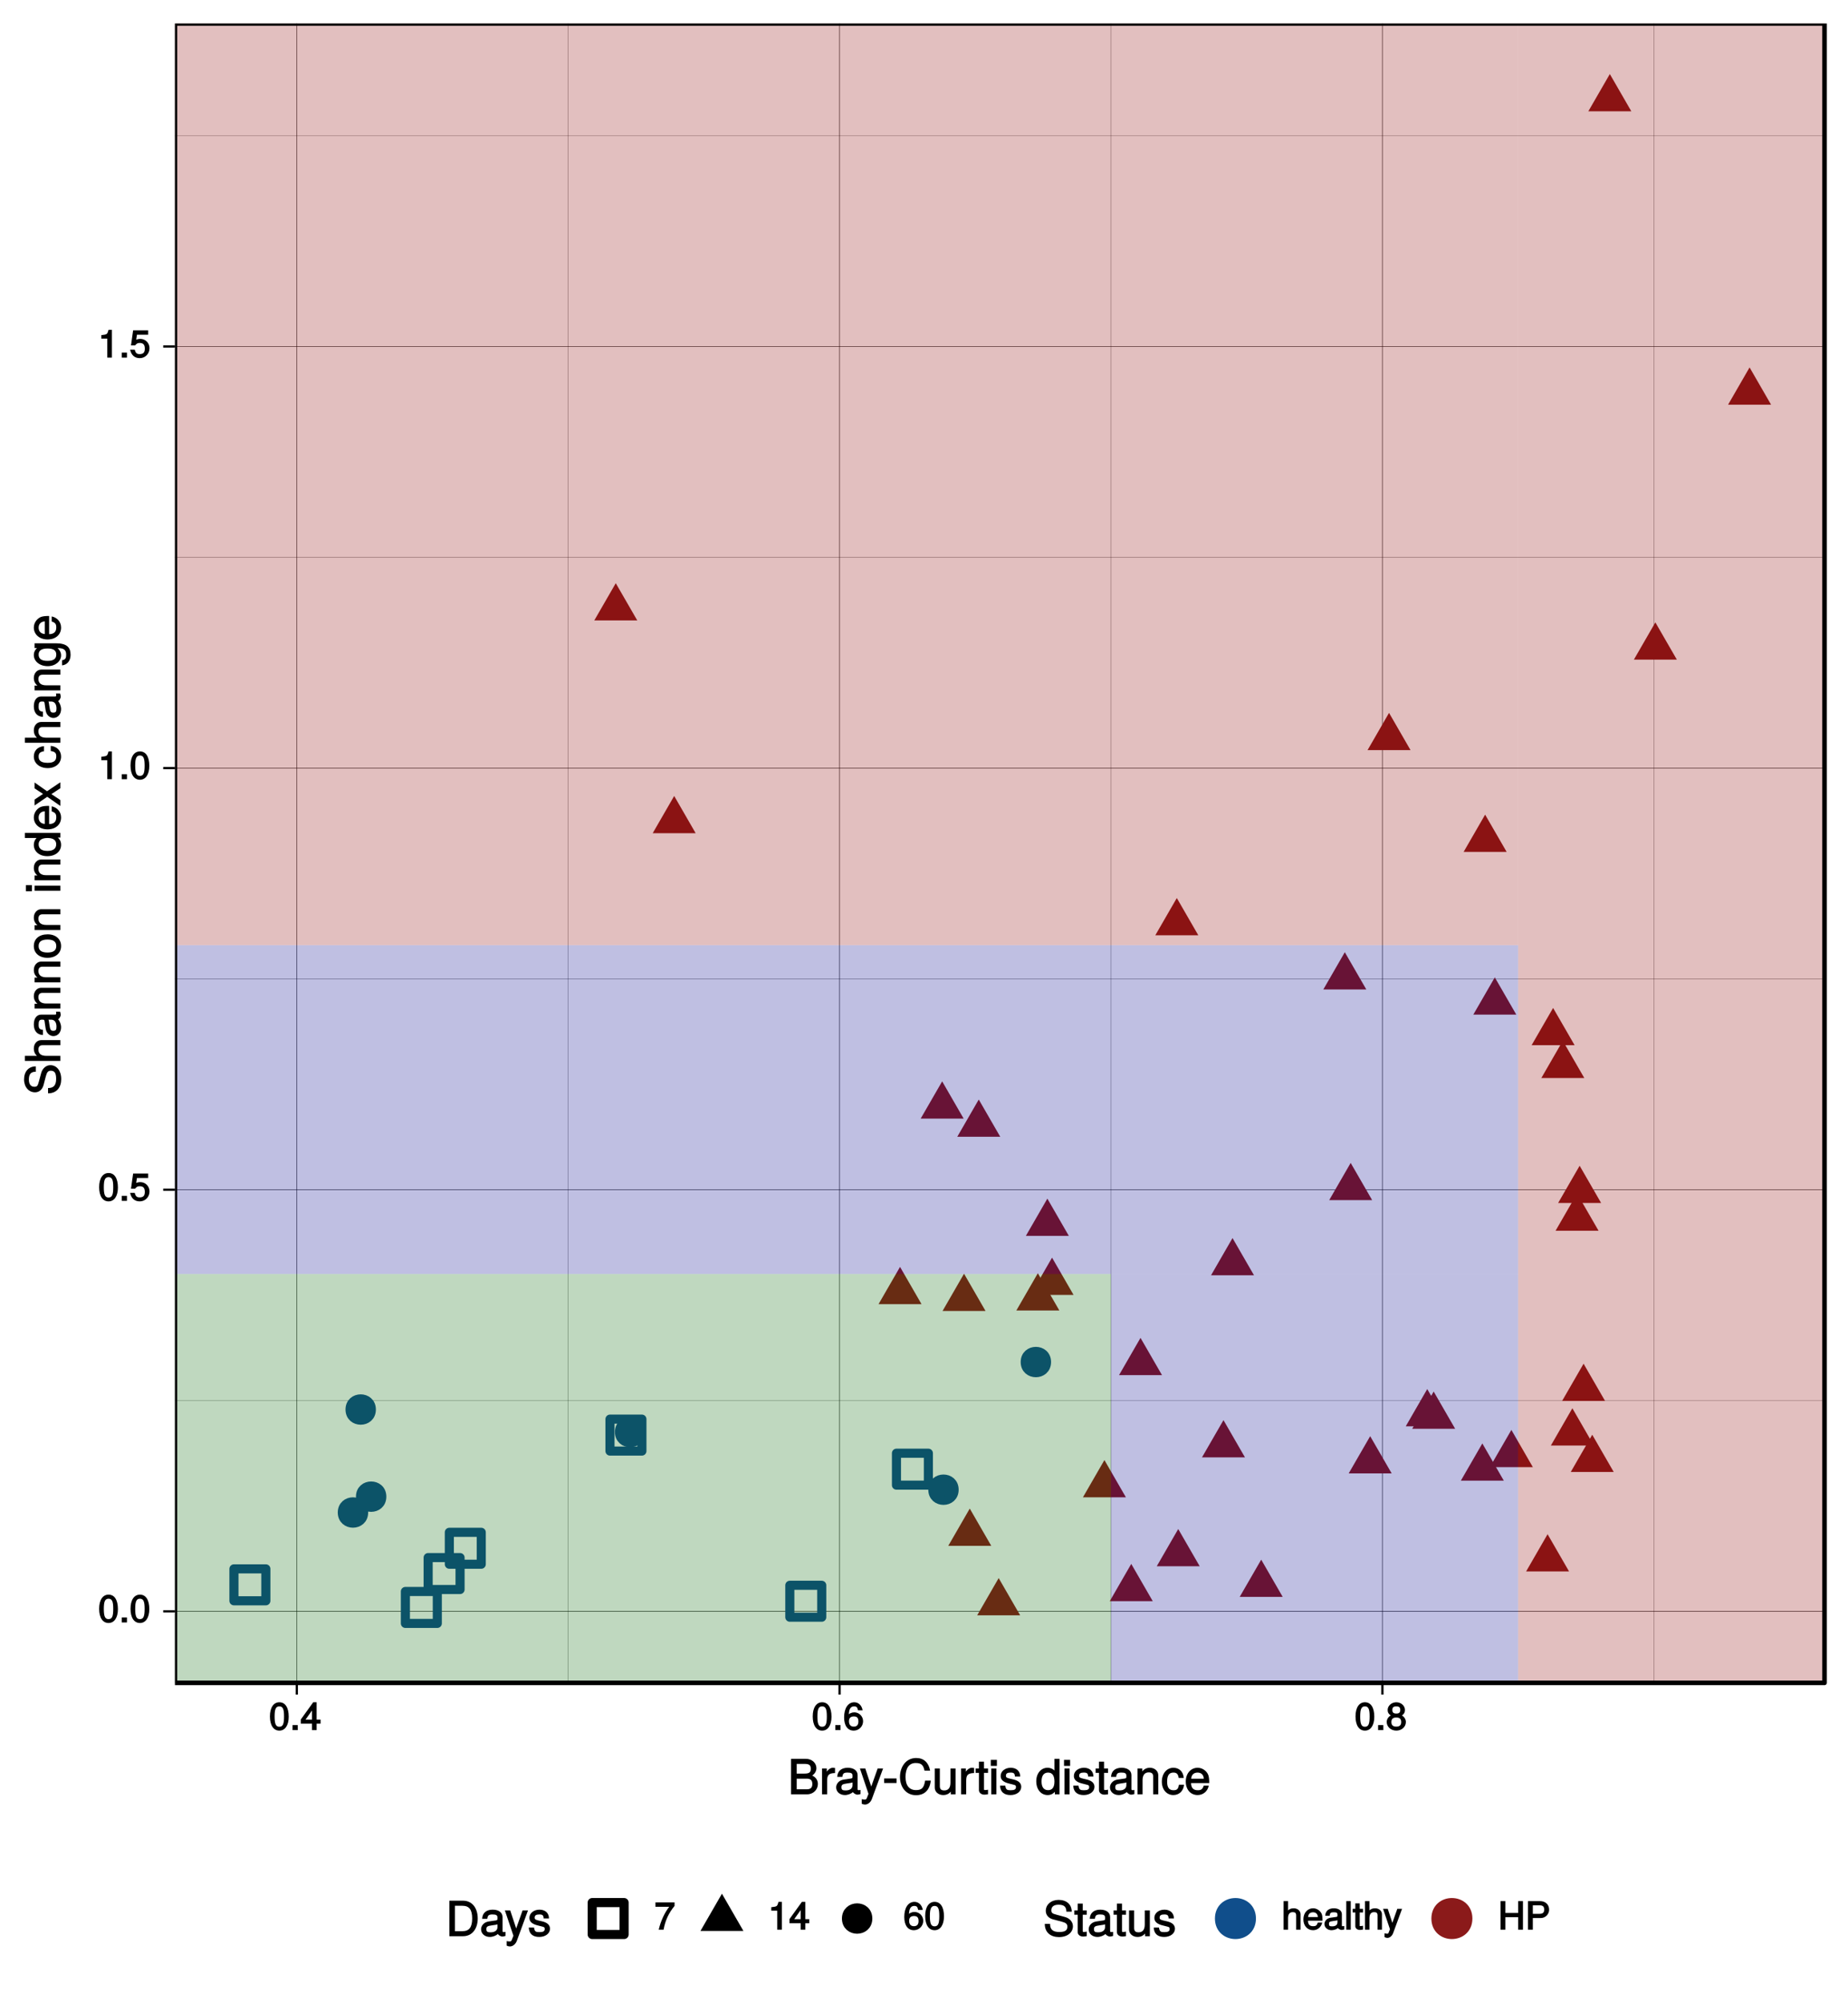 <?xml version="1.0" encoding="UTF-8"?>
<svg xmlns="http://www.w3.org/2000/svg" xmlns:xlink="http://www.w3.org/1999/xlink" width="432pt" height="468pt" viewBox="0 0 432 468" version="1.1">
<defs>
<g>
<symbol overflow="visible" id="glyph0-0">
<path style="stroke:none;" d=""/>
</symbol>
<symbol overflow="visible" id="glyph0-1">
<path style="stroke:none;" d="M 4.609 -3.125 C 4.609 -5.297 3.781 -6.5 2.422 -6.5 C 1.078 -6.5 0.219 -5.281 0.219 -3.188 C 0.219 -1.078 1.078 0.125 2.422 0.125 C 3.734 0.125 4.609 -1.078 4.609 -3.125 Z M 3.516 -3.203 C 3.516 -1.438 3.266 -0.781 2.406 -0.781 C 1.578 -0.781 1.312 -1.469 1.312 -3.172 C 1.312 -4.875 1.578 -5.547 2.422 -5.547 C 3.25 -5.547 3.516 -4.875 3.516 -3.203 Z M 3.516 -3.203 "/>
</symbol>
<symbol overflow="visible" id="glyph0-2">
<path style="stroke:none;" d="M 1.828 -0.125 L 1.828 -1.172 L 0.609 -1.172 L 0.609 0 L 1.828 0 Z M 1.828 -0.125 "/>
</symbol>
<symbol overflow="visible" id="glyph0-3">
<path style="stroke:none;" d="M 4.656 -2.203 C 4.656 -3.438 3.688 -4.375 2.5 -4.375 C 2.062 -4.375 1.594 -4.219 1.547 -4.188 L 1.719 -5.344 L 4.344 -5.344 L 4.344 -6.375 L 0.828 -6.375 L 0.328 -2.844 L 1.281 -2.844 C 1.688 -3.312 1.875 -3.422 2.359 -3.422 C 3.188 -3.422 3.562 -3.016 3.562 -2.094 C 3.562 -1.203 3.203 -0.812 2.359 -0.812 C 1.688 -0.812 1.422 -1.031 1.203 -1.859 L 0.125 -1.859 C 0.406 -0.5 1.266 0.125 2.375 0.125 C 3.641 0.125 4.656 -0.875 4.656 -2.203 Z M 4.656 -2.203 "/>
</symbol>
<symbol overflow="visible" id="glyph0-4">
<path style="stroke:none;" d="M 3.203 -0.125 L 3.203 -6.5 L 2.422 -6.5 C 2.109 -5.406 2.094 -5.406 0.734 -5.25 L 0.734 -4.438 L 2.125 -4.438 L 2.125 0 L 3.203 0 Z M 3.203 -0.125 "/>
</symbol>
<symbol overflow="visible" id="glyph0-5">
<path style="stroke:none;" d="M 4.719 -1.625 L 4.719 -2.453 L 3.797 -2.453 L 3.797 -6.5 L 3 -6.5 L 0.094 -2.469 L 0.094 -1.5 L 2.719 -1.5 L 2.719 0 L 3.797 0 L 3.797 -1.5 L 4.719 -1.5 Z M 2.875 -2.453 L 1.203 -2.453 L 2.984 -4.953 L 2.719 -5.047 L 2.719 -2.453 Z M 2.875 -2.453 "/>
</symbol>
<symbol overflow="visible" id="glyph0-6">
<path style="stroke:none;" d="M 4.656 -2.062 C 4.656 -3.234 3.719 -4.141 2.609 -4.141 C 1.984 -4.141 1.391 -3.875 1.062 -3.406 L 1.312 -3.312 C 1.328 -4.844 1.672 -5.547 2.562 -5.547 C 3.109 -5.547 3.328 -5.344 3.469 -4.609 L 4.547 -4.609 C 4.375 -5.766 3.562 -6.5 2.609 -6.5 C 1.156 -6.5 0.219 -5.141 0.219 -2.969 C 0.219 -1.031 1.047 0.125 2.469 0.125 C 3.656 0.125 4.656 -0.844 4.656 -2.062 Z M 3.562 -2 C 3.562 -1.219 3.188 -0.812 2.484 -0.812 C 1.766 -0.812 1.359 -1.25 1.359 -2.047 C 1.359 -2.828 1.734 -3.188 2.5 -3.188 C 3.25 -3.188 3.562 -2.844 3.562 -2 Z M 3.562 -2 "/>
</symbol>
<symbol overflow="visible" id="glyph0-7">
<path style="stroke:none;" d="M 4.656 -1.891 C 4.656 -2.594 4.156 -3.203 3.719 -3.422 C 4.188 -3.703 4.438 -4.109 4.438 -4.703 C 4.438 -5.688 3.531 -6.5 2.422 -6.5 C 1.312 -6.5 0.391 -5.688 0.391 -4.703 C 0.391 -4.125 0.641 -3.719 1.125 -3.422 C 0.672 -3.203 0.172 -2.594 0.172 -1.906 C 0.172 -0.75 1.188 0.125 2.422 0.125 C 3.656 0.125 4.656 -0.75 4.656 -1.891 Z M 3.344 -4.688 C 3.344 -4.109 3.062 -3.859 2.422 -3.859 C 1.766 -3.859 1.484 -4.109 1.484 -4.703 C 1.484 -5.297 1.766 -5.547 2.422 -5.547 C 3.078 -5.547 3.344 -5.297 3.344 -4.688 Z M 3.562 -1.875 C 3.562 -1.141 3.188 -0.812 2.406 -0.812 C 1.641 -0.812 1.266 -1.156 1.266 -1.875 C 1.266 -2.609 1.641 -2.938 2.422 -2.938 C 3.188 -2.938 3.562 -2.609 3.562 -1.875 Z M 3.562 -1.875 "/>
</symbol>
<symbol overflow="visible" id="glyph0-8">
<path style="stroke:none;" d="M 4.719 -5.594 L 4.719 -6.375 L 0.25 -6.375 L 0.25 -5.344 L 3.469 -5.344 C 2.422 -4 1.5 -2.078 1.016 0 L 2.156 0 C 2.531 -2.141 3.375 -3.938 4.719 -5.547 Z M 4.719 -5.594 "/>
</symbol>
<symbol overflow="visible" id="glyph0-9">
<path style="stroke:none;" d="M 4.422 -0.125 L 4.422 -3.609 C 4.422 -4.391 3.719 -5 2.828 -5 C 2.172 -5 1.656 -4.766 1.234 -4.203 L 1.5 -4.109 L 1.5 -6.672 L 0.453 -6.672 L 0.453 0 L 1.5 0 L 1.5 -2.672 C 1.5 -3.609 1.844 -4.094 2.594 -4.094 C 3.109 -4.094 3.391 -3.938 3.391 -3.328 L 3.391 0 L 4.422 0 Z M 4.422 -0.125 "/>
</symbol>
<symbol overflow="visible" id="glyph0-10">
<path style="stroke:none;" d="M 4.656 -2.219 C 4.656 -2.891 4.609 -3.312 4.484 -3.656 C 4.172 -4.422 3.328 -5 2.469 -5 C 1.172 -5 0.188 -3.922 0.188 -2.406 C 0.188 -0.891 1.156 0.125 2.453 0.125 C 3.5 0.125 4.375 -0.594 4.594 -1.656 L 3.562 -1.656 C 3.312 -0.922 3.062 -0.812 2.469 -0.812 C 1.703 -0.812 1.281 -1.172 1.266 -2.094 L 4.656 -2.094 Z M 3.828 -2.781 C 3.828 -2.781 3.609 -2.938 3.641 -2.953 L 1.297 -2.953 C 1.344 -3.641 1.719 -4.062 2.453 -4.062 C 3.172 -4.062 3.578 -3.594 3.578 -2.875 Z M 3.828 -2.781 "/>
</symbol>
<symbol overflow="visible" id="glyph0-11">
<path style="stroke:none;" d="M 4.859 -0.156 L 4.859 -0.875 C 4.625 -0.812 4.594 -0.812 4.547 -0.812 C 4.297 -0.812 4.297 -0.812 4.297 -1.047 L 4.297 -3.609 C 4.297 -4.438 3.547 -5 2.422 -5 C 1.297 -5 0.453 -4.438 0.406 -3.25 L 1.438 -3.25 C 1.516 -3.938 1.703 -4.062 2.391 -4.062 C 3.047 -4.062 3.266 -3.953 3.266 -3.516 L 3.266 -3.312 C 3.266 -3.016 3.234 -3.016 2.656 -2.938 C 1.625 -2.812 1.453 -2.766 1.172 -2.656 C 0.641 -2.438 0.219 -1.891 0.219 -1.328 C 0.219 -0.5 0.953 0.125 1.875 0.125 C 2.469 0.125 3.156 -0.156 3.359 -0.375 C 3.375 -0.328 3.844 0.062 4.203 0.062 C 4.359 0.062 4.469 0.047 4.859 -0.047 Z M 3.266 -1.719 C 3.266 -1.062 2.75 -0.781 2.047 -0.781 C 1.469 -0.781 1.281 -0.844 1.281 -1.344 C 1.281 -1.828 1.453 -1.906 2.25 -2.016 C 3.016 -2.125 3.172 -2.156 3.266 -2.203 Z M 3.266 -1.719 "/>
</symbol>
<symbol overflow="visible" id="glyph0-12">
<path style="stroke:none;" d="M 1.484 -0.125 L 1.484 -6.672 L 0.438 -6.672 L 0.438 0 L 1.484 0 Z M 1.484 -0.125 "/>
</symbol>
<symbol overflow="visible" id="glyph0-13">
<path style="stroke:none;" d="M 2.391 -0.125 L 2.391 -0.922 C 2.141 -0.859 2.016 -0.844 1.875 -0.844 C 1.562 -0.844 1.625 -0.797 1.625 -1.125 L 1.625 -4.016 L 2.391 -4.016 L 2.391 -4.875 L 1.625 -4.875 L 1.625 -6.141 L 0.594 -6.141 L 0.594 -4.875 L -0.031 -4.875 L -0.031 -4.016 L 0.594 -4.016 L 0.594 -0.797 C 0.594 -0.328 1.062 0.062 1.641 0.062 C 1.812 0.062 1.984 0.047 2.391 -0.031 Z M 2.391 -0.125 "/>
</symbol>
<symbol overflow="visible" id="glyph0-14">
<path style="stroke:none;" d="M 4.203 -4.875 L 3.297 -4.875 L 1.984 -1.156 L 2.281 -1.156 L 1.062 -4.875 L -0.031 -4.875 L 1.578 -0.109 L 1.297 0.609 C 1.172 0.938 1.172 0.938 0.859 0.938 C 0.75 0.938 0.641 0.922 0.312 0.844 L 0.312 1.734 C 0.516 1.844 0.781 1.922 0.969 1.922 C 1.484 1.922 2.062 1.5 2.312 0.828 L 4.406 -4.875 Z M 4.203 -4.875 "/>
</symbol>
<symbol overflow="visible" id="glyph0-15">
<path style="stroke:none;" d="M 5.812 -0.125 L 5.812 -6.672 L 4.688 -6.672 L 4.688 -3.906 L 1.703 -3.906 L 1.703 -6.672 L 0.578 -6.672 L 0.578 0 L 1.703 0 L 1.703 -2.922 L 4.688 -2.922 L 4.688 0 L 5.812 0 Z M 5.812 -0.125 "/>
</symbol>
<symbol overflow="visible" id="glyph0-16">
<path style="stroke:none;" d="M 5.578 -4.656 C 5.578 -5.875 4.719 -6.672 3.453 -6.672 L 0.641 -6.672 L 0.641 0 L 1.766 0 L 1.766 -2.719 L 3.641 -2.719 C 4.688 -2.719 5.578 -3.594 5.578 -4.656 Z M 4.422 -4.703 C 4.422 -4 4.109 -3.703 3.328 -3.703 L 1.766 -3.703 L 1.766 -5.688 L 3.328 -5.688 C 4.109 -5.688 4.422 -5.406 4.422 -4.703 Z M 4.422 -4.703 "/>
</symbol>
<symbol overflow="visible" id="glyph1-0">
<path style="stroke:none;" d=""/>
</symbol>
<symbol overflow="visible" id="glyph1-1">
<path style="stroke:none;" d="M 6.984 -2.422 C 6.984 -3.391 6.406 -4.109 5.391 -4.516 L 5.391 -4.234 C 6.109 -4.578 6.641 -5.297 6.641 -6.109 C 6.641 -7.281 5.641 -8.297 4.125 -8.297 L 0.719 -8.297 L 0.719 0 L 4.484 0 C 5.922 0 6.984 -1.094 6.984 -2.422 Z M 5.328 -5.969 C 5.328 -5.156 5 -4.844 3.875 -4.844 L 2.031 -4.844 L 2.031 -7.109 L 3.875 -7.109 C 5 -7.109 5.328 -6.781 5.328 -5.969 Z M 5.688 -2.406 C 5.688 -1.641 5.359 -1.172 4.391 -1.172 L 2.031 -1.172 L 2.031 -3.656 L 4.391 -3.656 C 5.359 -3.656 5.688 -3.188 5.688 -2.406 Z M 5.688 -2.406 "/>
</symbol>
<symbol overflow="visible" id="glyph1-2">
<path style="stroke:none;" d="M 3.656 -5.094 L 3.656 -6.156 C 3.375 -6.188 3.297 -6.203 3.172 -6.203 C 2.578 -6.203 2.031 -5.812 1.5 -4.953 L 1.734 -4.844 L 1.734 -6.031 L 0.625 -6.031 L 0.625 0 L 1.812 0 L 1.812 -3.125 C 1.812 -4.422 2.109 -4.938 3.656 -4.969 Z M 3.656 -5.094 "/>
</symbol>
<symbol overflow="visible" id="glyph1-3">
<path style="stroke:none;" d="M 6.016 -0.156 L 6.016 -1.016 C 5.781 -0.969 5.734 -0.969 5.688 -0.969 C 5.375 -0.969 5.328 -0.984 5.328 -1.281 L 5.328 -4.484 C 5.328 -5.516 4.438 -6.203 3.031 -6.203 C 1.625 -6.203 0.625 -5.516 0.562 -4.062 L 1.766 -4.062 C 1.844 -4.891 2.141 -5.078 2.984 -5.078 C 3.812 -5.078 4.141 -4.906 4.141 -4.359 L 4.141 -4.109 C 4.141 -3.734 4.047 -3.703 3.328 -3.625 C 2.031 -3.453 1.828 -3.406 1.469 -3.266 C 0.797 -2.984 0.312 -2.328 0.312 -1.625 C 0.312 -0.578 1.188 0.172 2.359 0.172 C 3.094 0.172 3.891 -0.172 4.234 -0.531 C 4.266 -0.375 4.812 0.078 5.266 0.078 C 5.438 0.078 5.594 0.062 6.016 -0.062 Z M 4.141 -2.125 C 4.141 -1.297 3.438 -0.906 2.547 -0.906 C 1.844 -0.906 1.547 -1.016 1.547 -1.656 C 1.547 -2.25 1.828 -2.391 2.812 -2.531 C 3.766 -2.656 3.969 -2.703 4.141 -2.781 Z M 4.141 -2.125 "/>
</symbol>
<symbol overflow="visible" id="glyph1-4">
<path style="stroke:none;" d="M 5.266 -6.031 L 4.172 -6.031 L 2.531 -1.406 L 2.812 -1.406 L 1.281 -6.031 L 0.031 -6.031 L 2.031 -0.109 L 1.672 0.797 C 1.516 1.203 1.469 1.219 1.078 1.219 C 0.953 1.219 0.797 1.203 0.453 1.141 L 0.453 2.203 C 0.688 2.328 0.969 2.391 1.203 2.391 C 1.859 2.391 2.516 1.906 2.828 1.078 L 5.438 -6.031 Z M 5.266 -6.031 "/>
</symbol>
<symbol overflow="visible" id="glyph1-5">
<path style="stroke:none;" d="M 3.25 -2.766 L 3.25 -3.703 L 0.359 -3.703 L 0.359 -2.641 L 3.25 -2.641 Z M 3.25 -2.766 "/>
</symbol>
<symbol overflow="visible" id="glyph1-6">
<path style="stroke:none;" d="M 7.453 -3.203 L 6.266 -3.203 C 6 -1.547 5.516 -0.984 4.156 -0.984 C 2.562 -0.984 1.688 -2.062 1.688 -4.062 C 1.688 -6.109 2.516 -7.312 4.062 -7.312 C 5.328 -7.312 5.844 -6.891 6.125 -5.531 L 7.438 -5.531 C 7.094 -7.422 5.953 -8.484 4.188 -8.484 C 1.766 -8.484 0.391 -6.391 0.391 -4.047 C 0.391 -1.703 1.797 0.203 4.141 0.203 C 6.109 0.203 7.344 -0.969 7.594 -3.203 Z M 7.453 -3.203 "/>
</symbol>
<symbol overflow="visible" id="glyph1-7">
<path style="stroke:none;" d="M 5.438 -0.125 L 5.438 -6.031 L 4.25 -6.031 L 4.25 -2.719 C 4.25 -1.547 3.766 -0.906 2.812 -0.906 C 2.094 -0.906 1.766 -1.203 1.766 -1.906 L 1.766 -6.031 L 0.578 -6.031 L 0.578 -1.547 C 0.578 -0.578 1.438 0.172 2.547 0.172 C 3.406 0.172 4.031 -0.172 4.562 -0.922 L 4.328 -1.016 L 4.328 0 L 5.438 0 Z M 5.438 -0.125 "/>
</symbol>
<symbol overflow="visible" id="glyph1-8">
<path style="stroke:none;" d="M 2.922 -0.125 L 2.922 -1.078 C 2.672 -1.016 2.531 -1 2.359 -1 C 1.953 -1 1.984 -0.969 1.984 -1.375 L 1.984 -5.016 L 2.922 -5.016 L 2.922 -6.031 L 1.984 -6.031 L 1.984 -7.625 L 0.797 -7.625 L 0.797 -6.031 L 0.016 -6.031 L 0.016 -5.016 L 0.797 -5.016 L 0.797 -0.969 C 0.797 -0.391 1.328 0.078 2.047 0.078 C 2.266 0.078 2.484 0.062 2.922 -0.016 Z M 2.922 -0.125 "/>
</symbol>
<symbol overflow="visible" id="glyph1-9">
<path style="stroke:none;" d="M 1.812 -0.125 L 1.812 -6.031 L 0.625 -6.031 L 0.625 0 L 1.812 0 Z M 1.938 -6.766 L 1.938 -8.047 L 0.516 -8.047 L 0.516 -6.641 L 1.938 -6.641 Z M 1.938 -6.766 "/>
</symbol>
<symbol overflow="visible" id="glyph1-10">
<path style="stroke:none;" d="M 5.188 -1.75 C 5.188 -2.609 4.562 -3.172 3.422 -3.453 L 2.547 -3.656 C 1.797 -3.844 1.609 -3.938 1.609 -4.344 C 1.609 -4.875 1.953 -5.078 2.688 -5.078 C 3.438 -5.078 3.688 -4.891 3.703 -4.156 L 4.953 -4.156 C 4.938 -5.422 4.062 -6.203 2.734 -6.203 C 1.391 -6.203 0.375 -5.375 0.375 -4.297 C 0.375 -3.406 0.984 -2.844 2.344 -2.516 L 3.203 -2.297 C 3.844 -2.141 3.953 -2.094 3.953 -1.672 C 3.953 -1.141 3.547 -0.953 2.75 -0.953 C 1.922 -0.953 1.594 -1.016 1.453 -2.031 L 0.234 -2.031 C 0.281 -0.562 1.172 0.172 2.672 0.172 C 4.125 0.172 5.188 -0.641 5.188 -1.75 Z M 5.188 -1.75 "/>
</symbol>
<symbol overflow="visible" id="glyph1-11">
<path style="stroke:none;" d=""/>
</symbol>
<symbol overflow="visible" id="glyph1-12">
<path style="stroke:none;" d="M 5.578 -0.125 L 5.578 -8.297 L 4.391 -8.297 L 4.391 -5.172 L 4.625 -5.266 C 4.234 -5.859 3.531 -6.203 2.766 -6.203 C 1.266 -6.203 0.141 -4.906 0.141 -3.062 C 0.141 -1.125 1.25 0.172 2.797 0.172 C 3.594 0.172 4.219 -0.172 4.719 -0.875 L 4.484 -0.984 L 4.484 0 L 5.578 0 Z M 4.391 -2.984 C 4.391 -1.656 3.891 -0.969 2.922 -0.969 C 1.906 -0.969 1.375 -1.672 1.375 -3.016 C 1.375 -4.359 1.906 -5.078 2.922 -5.078 C 3.906 -5.078 4.391 -4.328 4.391 -2.984 Z M 4.391 -2.984 "/>
</symbol>
<symbol overflow="visible" id="glyph1-13">
<path style="stroke:none;" d="M 5.484 -0.125 L 5.484 -4.484 C 5.484 -5.438 4.641 -6.203 3.531 -6.203 C 2.672 -6.203 2.031 -5.828 1.516 -5.031 L 1.75 -4.922 L 1.75 -6.031 L 0.625 -6.031 L 0.625 0 L 1.812 0 L 1.812 -3.312 C 1.812 -4.484 2.328 -5.125 3.25 -5.125 C 3.984 -5.125 4.297 -4.812 4.297 -4.125 L 4.297 0 L 5.484 0 Z M 5.484 -0.125 "/>
</symbol>
<symbol overflow="visible" id="glyph1-14">
<path style="stroke:none;" d="M 5.25 -2.25 L 4.203 -2.25 C 4.031 -1.188 3.703 -0.953 2.922 -0.953 C 1.906 -0.953 1.438 -1.594 1.438 -2.953 C 1.438 -4.406 1.891 -5.078 2.891 -5.078 C 3.656 -5.078 4 -4.766 4.141 -3.828 L 5.328 -3.828 C 5.203 -5.375 4.188 -6.203 2.906 -6.203 C 1.359 -6.203 0.203 -4.875 0.203 -2.953 C 0.203 -1.094 1.328 0.172 2.891 0.172 C 4.266 0.172 5.266 -0.797 5.391 -2.25 Z M 5.25 -2.25 "/>
</symbol>
<symbol overflow="visible" id="glyph1-15">
<path style="stroke:none;" d="M 5.781 -2.75 C 5.781 -3.594 5.703 -4.109 5.547 -4.547 C 5.172 -5.484 4.156 -6.203 3.078 -6.203 C 1.469 -6.203 0.297 -4.875 0.297 -2.984 C 0.297 -1.094 1.438 0.172 3.062 0.172 C 4.375 0.172 5.422 -0.719 5.672 -2.031 L 4.5 -2.031 C 4.203 -1.125 3.828 -0.953 3.094 -0.953 C 2.141 -0.953 1.547 -1.438 1.531 -2.625 L 5.781 -2.625 Z M 4.75 -3.469 C 4.75 -3.469 4.562 -3.625 4.578 -3.641 L 1.562 -3.641 C 1.625 -4.516 2.141 -5.078 3.062 -5.078 C 3.969 -5.078 4.516 -4.469 4.516 -3.562 Z M 4.75 -3.469 "/>
</symbol>
<symbol overflow="visible" id="glyph1-16">
<path style="stroke:none;" d="M 7.469 -4.141 C 7.469 -6.641 6.109 -8.297 4.062 -8.297 L 0.844 -8.297 L 0.844 0 L 4.062 0 C 6.094 0 7.469 -1.656 7.469 -4.141 Z M 6.172 -4.141 C 6.172 -2.109 5.484 -1.172 3.891 -1.172 L 2.141 -1.172 L 2.141 -7.109 L 3.891 -7.109 C 5.484 -7.109 6.172 -6.188 6.172 -4.141 Z M 6.172 -4.141 "/>
</symbol>
<symbol overflow="visible" id="glyph1-17">
<path style="stroke:none;" d="M 6.969 -2.328 C 6.969 -3.328 6.219 -4.188 5.125 -4.484 L 3.109 -5.031 C 2.141 -5.281 1.922 -5.453 1.922 -6.078 C 1.922 -6.891 2.516 -7.359 3.594 -7.359 C 4.859 -7.359 5.438 -6.906 5.438 -5.734 L 6.688 -5.734 C 6.688 -7.438 5.469 -8.484 3.625 -8.484 C 1.859 -8.484 0.625 -7.375 0.625 -5.922 C 0.625 -4.953 1.281 -4.203 2.344 -3.922 L 4.328 -3.406 C 5.344 -3.141 5.672 -2.859 5.672 -2.234 C 5.672 -1.359 5.141 -0.984 3.766 -0.984 C 2.25 -0.984 1.625 -1.594 1.625 -2.875 L 0.391 -2.875 C 0.391 -0.844 1.797 0.203 3.703 0.203 C 5.734 0.203 6.969 -0.906 6.969 -2.328 Z M 6.969 -2.328 "/>
</symbol>
<symbol overflow="visible" id="glyph2-0">
<path style="stroke:none;" d=""/>
</symbol>
<symbol overflow="visible" id="glyph2-1">
<path style="stroke:none;" d="M -2.328 -6.969 C -3.328 -6.969 -4.188 -6.219 -4.484 -5.125 L -5.031 -3.109 C -5.281 -2.141 -5.453 -1.922 -6.078 -1.922 C -6.891 -1.922 -7.359 -2.516 -7.359 -3.594 C -7.359 -4.859 -6.906 -5.438 -5.734 -5.438 L -5.734 -6.688 C -7.438 -6.688 -8.484 -5.469 -8.484 -3.625 C -8.484 -1.859 -7.375 -0.625 -5.922 -0.625 C -4.953 -0.625 -4.203 -1.281 -3.922 -2.344 L -3.406 -4.328 C -3.141 -5.344 -2.859 -5.672 -2.234 -5.672 C -1.359 -5.672 -0.984 -5.141 -0.984 -3.766 C -0.984 -2.25 -1.594 -1.625 -2.875 -1.625 L -2.875 -0.391 C -0.844 -0.391 0.203 -1.797 0.203 -3.703 C 0.203 -5.734 -0.906 -6.969 -2.328 -6.969 Z M -2.328 -6.969 "/>
</symbol>
<symbol overflow="visible" id="glyph2-2">
<path style="stroke:none;" d="M -0.125 -5.484 L -4.484 -5.484 C -5.453 -5.484 -6.203 -4.656 -6.203 -3.531 C -6.203 -2.719 -5.906 -2.125 -5.203 -1.578 L -5.109 -1.812 L -8.297 -1.812 L -8.297 -0.625 L 0 -0.625 L 0 -1.812 L -3.312 -1.812 C -4.484 -1.812 -5.125 -2.297 -5.125 -3.25 C -5.125 -3.891 -4.891 -4.297 -4.125 -4.297 L 0 -4.297 L 0 -5.484 Z M -0.125 -5.484 "/>
</symbol>
<symbol overflow="visible" id="glyph2-3">
<path style="stroke:none;" d="M -0.156 -6.016 L -1.016 -6.016 C -0.969 -5.781 -0.969 -5.734 -0.969 -5.688 C -0.969 -5.375 -0.984 -5.328 -1.281 -5.328 L -4.484 -5.328 C -5.516 -5.328 -6.203 -4.438 -6.203 -3.031 C -6.203 -1.625 -5.516 -0.625 -4.062 -0.562 L -4.062 -1.766 C -4.891 -1.844 -5.078 -2.141 -5.078 -2.984 C -5.078 -3.812 -4.906 -4.141 -4.359 -4.141 L -4.109 -4.141 C -3.734 -4.141 -3.703 -4.047 -3.625 -3.328 C -3.453 -2.031 -3.406 -1.828 -3.266 -1.469 C -2.984 -0.797 -2.328 -0.312 -1.625 -0.312 C -0.578 -0.312 0.172 -1.188 0.172 -2.359 C 0.172 -3.094 -0.172 -3.891 -0.531 -4.234 C -0.375 -4.266 0.078 -4.812 0.078 -5.266 C 0.078 -5.438 0.062 -5.594 -0.062 -6.016 Z M -2.125 -4.141 C -1.297 -4.141 -0.906 -3.438 -0.906 -2.547 C -0.906 -1.844 -1.016 -1.547 -1.656 -1.547 C -2.25 -1.547 -2.391 -1.828 -2.531 -2.812 C -2.656 -3.766 -2.703 -3.969 -2.781 -4.141 Z M -2.125 -4.141 "/>
</symbol>
<symbol overflow="visible" id="glyph2-4">
<path style="stroke:none;" d="M -0.125 -5.484 L -4.484 -5.484 C -5.438 -5.484 -6.203 -4.641 -6.203 -3.531 C -6.203 -2.672 -5.828 -2.031 -5.031 -1.516 L -4.922 -1.75 L -6.031 -1.75 L -6.031 -0.625 L 0 -0.625 L 0 -1.812 L -3.312 -1.812 C -4.484 -1.812 -5.125 -2.328 -5.125 -3.25 C -5.125 -3.984 -4.812 -4.297 -4.125 -4.297 L 0 -4.297 L 0 -5.484 Z M -0.125 -5.484 "/>
</symbol>
<symbol overflow="visible" id="glyph2-5">
<path style="stroke:none;" d="M -2.969 -5.734 C -4.969 -5.734 -6.203 -4.656 -6.203 -2.984 C -6.203 -1.375 -4.953 -0.25 -3.016 -0.25 C -1.078 -0.25 0.172 -1.359 0.172 -3 C 0.172 -4.625 -1.078 -5.734 -2.969 -5.734 Z M -2.984 -4.516 C -1.625 -4.516 -0.953 -4.016 -0.953 -3 C -0.953 -1.984 -1.609 -1.484 -3.016 -1.484 C -4.406 -1.484 -5.078 -1.984 -5.078 -3 C -5.078 -4.031 -4.406 -4.516 -2.984 -4.516 Z M -2.984 -4.516 "/>
</symbol>
<symbol overflow="visible" id="glyph2-6">
<path style="stroke:none;" d=""/>
</symbol>
<symbol overflow="visible" id="glyph2-7">
<path style="stroke:none;" d="M -0.125 -1.812 L -6.031 -1.812 L -6.031 -0.625 L 0 -0.625 L 0 -1.812 Z M -6.766 -1.938 L -8.047 -1.938 L -8.047 -0.516 L -6.641 -0.516 L -6.641 -1.938 Z M -6.766 -1.938 "/>
</symbol>
<symbol overflow="visible" id="glyph2-8">
<path style="stroke:none;" d="M -0.125 -5.578 L -8.297 -5.578 L -8.297 -4.391 L -5.172 -4.391 L -5.266 -4.625 C -5.859 -4.234 -6.203 -3.531 -6.203 -2.766 C -6.203 -1.266 -4.906 -0.141 -3.062 -0.141 C -1.125 -0.141 0.172 -1.25 0.172 -2.797 C 0.172 -3.594 -0.172 -4.219 -0.875 -4.719 L -0.984 -4.484 L 0 -4.484 L 0 -5.578 Z M -2.984 -4.391 C -1.656 -4.391 -0.969 -3.891 -0.969 -2.922 C -0.969 -1.906 -1.672 -1.375 -3.016 -1.375 C -4.359 -1.375 -5.078 -1.906 -5.078 -2.922 C -5.078 -3.906 -4.328 -4.391 -2.984 -4.391 Z M -2.984 -4.391 "/>
</symbol>
<symbol overflow="visible" id="glyph2-9">
<path style="stroke:none;" d="M -2.75 -5.781 C -3.594 -5.781 -4.109 -5.703 -4.547 -5.547 C -5.484 -5.172 -6.203 -4.156 -6.203 -3.078 C -6.203 -1.469 -4.875 -0.297 -2.984 -0.297 C -1.094 -0.297 0.172 -1.438 0.172 -3.062 C 0.172 -4.375 -0.719 -5.422 -2.031 -5.672 L -2.031 -4.5 C -1.125 -4.203 -0.953 -3.828 -0.953 -3.094 C -0.953 -2.141 -1.438 -1.547 -2.625 -1.531 L -2.625 -5.781 Z M -3.469 -4.75 C -3.469 -4.75 -3.625 -4.562 -3.641 -4.578 L -3.641 -1.562 C -4.516 -1.625 -5.078 -2.141 -5.078 -3.062 C -5.078 -3.969 -4.469 -4.516 -3.562 -4.516 Z M -3.469 -4.75 "/>
</symbol>
<symbol overflow="visible" id="glyph2-10">
<path style="stroke:none;" d="M -0.234 -5.297 L -3.109 -3.359 L -6.031 -5.406 L -6.031 -4.031 L -4.047 -2.734 L -6.031 -1.406 L -6.031 -0.031 L -3.062 -2.062 L 0 0.078 L 0 -1.297 L -2.094 -2.688 L 0 -4.062 L 0 -5.438 Z M -0.234 -5.297 "/>
</symbol>
<symbol overflow="visible" id="glyph2-11">
<path style="stroke:none;" d="M -2.25 -5.25 L -2.25 -4.203 C -1.188 -4.031 -0.953 -3.703 -0.953 -2.922 C -0.953 -1.906 -1.594 -1.438 -2.953 -1.438 C -4.406 -1.438 -5.078 -1.891 -5.078 -2.891 C -5.078 -3.656 -4.766 -4 -3.828 -4.141 L -3.828 -5.328 C -5.375 -5.203 -6.203 -4.188 -6.203 -2.906 C -6.203 -1.359 -4.875 -0.203 -2.953 -0.203 C -1.094 -0.203 0.172 -1.328 0.172 -2.891 C 0.172 -4.266 -0.797 -5.266 -2.25 -5.391 Z M -2.25 -5.25 "/>
</symbol>
<symbol overflow="visible" id="glyph2-12">
<path style="stroke:none;" d="M -1.078 -5.516 L -6.031 -5.516 L -6.031 -4.391 L -5.062 -4.391 L -5.156 -4.625 C -5.844 -4.156 -6.203 -3.516 -6.203 -2.766 C -6.203 -1.312 -4.828 -0.172 -2.953 -0.172 C -1.141 -0.172 0.172 -1.344 0.172 -2.688 C 0.172 -3.422 -0.172 -4.016 -0.906 -4.625 L -1 -4.391 L -0.609 -4.391 C 0.906 -4.391 1.359 -3.906 1.359 -2.844 C 1.359 -2.109 1.234 -1.688 0.391 -1.547 L 0.391 -0.359 C 1.609 -0.469 2.391 -1.453 2.391 -2.812 C 2.391 -4.609 1.469 -5.516 -1.078 -5.516 Z M -2.984 -4.297 C -1.609 -4.297 -0.953 -3.844 -0.953 -2.875 C -0.953 -1.875 -1.609 -1.406 -3.016 -1.406 C -4.406 -1.406 -5.078 -1.891 -5.078 -2.875 C -5.078 -3.859 -4.375 -4.297 -2.984 -4.297 Z M -2.984 -4.297 "/>
</symbol>
</g>
<clipPath id="clip1">
  <path d="M 40.891 5.48 L 427 5.48 L 427 394 L 40.891 394 Z M 40.891 5.48 "/>
</clipPath>
<clipPath id="clip2">
  <path d="M 40.891 327 L 427 327 L 427 328 L 40.891 328 Z M 40.891 327 "/>
</clipPath>
<clipPath id="clip3">
  <path d="M 40.891 228 L 427 228 L 427 229 L 40.891 229 Z M 40.891 228 "/>
</clipPath>
<clipPath id="clip4">
  <path d="M 40.891 130 L 427 130 L 427 131 L 40.891 131 Z M 40.891 130 "/>
</clipPath>
<clipPath id="clip5">
  <path d="M 40.891 31 L 427 31 L 427 32 L 40.891 32 Z M 40.891 31 "/>
</clipPath>
<clipPath id="clip6">
  <path d="M 132 5.48 L 133 5.48 L 133 394 L 132 394 Z M 132 5.48 "/>
</clipPath>
<clipPath id="clip7">
  <path d="M 259 5.48 L 260 5.48 L 260 394 L 259 394 Z M 259 5.48 "/>
</clipPath>
<clipPath id="clip8">
  <path d="M 386 5.48 L 387 5.48 L 387 394 L 386 394 Z M 386 5.48 "/>
</clipPath>
<clipPath id="clip9">
  <path d="M 40.891 376 L 427 376 L 427 377 L 40.891 377 Z M 40.891 376 "/>
</clipPath>
<clipPath id="clip10">
  <path d="M 40.891 277 L 427 277 L 427 278 L 40.891 278 Z M 40.891 277 "/>
</clipPath>
<clipPath id="clip11">
  <path d="M 40.891 179 L 427 179 L 427 180 L 40.891 180 Z M 40.891 179 "/>
</clipPath>
<clipPath id="clip12">
  <path d="M 40.891 80 L 427 80 L 427 81 L 40.891 81 Z M 40.891 80 "/>
</clipPath>
<clipPath id="clip13">
  <path d="M 69 5.48 L 70 5.48 L 70 394 L 69 394 Z M 69 5.48 "/>
</clipPath>
<clipPath id="clip14">
  <path d="M 196 5.48 L 197 5.48 L 197 394 L 196 394 Z M 196 5.48 "/>
</clipPath>
<clipPath id="clip15">
  <path d="M 323 5.48 L 324 5.48 L 324 394 L 323 394 Z M 323 5.48 "/>
</clipPath>
<clipPath id="clip16">
  <path d="M 40.891 5.48 L 355 5.48 L 355 221 L 40.891 221 Z M 40.891 5.48 "/>
</clipPath>
<clipPath id="clip17">
  <path d="M 354 5.48 L 427 5.48 L 427 394 L 354 394 Z M 354 5.48 "/>
</clipPath>
<clipPath id="clip18">
  <path d="M 40.891 220 L 355 220 L 355 298 L 40.891 298 Z M 40.891 220 "/>
</clipPath>
<clipPath id="clip19">
  <path d="M 40.891 297 L 260 297 L 260 394 L 40.891 394 Z M 40.891 297 "/>
</clipPath>
<clipPath id="clip20">
  <path d="M 40.891 5.48 L 427.52 5.48 L 427.52 394 L 40.891 394 Z M 40.891 5.48 "/>
</clipPath>
</defs>
<g id="surface41874">
<rect x="0" y="0" width="432" height="468" style="fill:rgb(100%,100%,100%);fill-opacity:1;stroke:none;"/>
<rect x="0" y="0" width="432" height="468" style="fill:rgb(100%,100%,100%);fill-opacity:1;stroke:none;"/>
<path style="fill:none;stroke-width:1.067;stroke-linecap:round;stroke-linejoin:round;stroke:rgb(100%,100%,100%);stroke-opacity:1;stroke-miterlimit:10;" d="M 0 468 L 432 468 L 432 0 L 0 0 Z M 0 468 "/>
<g clip-path="url(#clip1)" clip-rule="nonzero">
<path style=" stroke:none;fill-rule:nonzero;fill:rgb(100%,100%,100%);fill-opacity:1;" d="M 40.891 393.152 L 426.52 393.152 L 426.52 5.48 L 40.891 5.48 Z M 40.891 393.152 "/>
</g>
<g clip-path="url(#clip2)" clip-rule="nonzero">
<path style="fill:none;stroke-width:0.053;stroke-linecap:butt;stroke-linejoin:round;stroke:rgb(0%,0%,0%);stroke-opacity:1;stroke-miterlimit:10;" d="M 40.891 327.191 L 426.52 327.191 "/>
</g>
<g clip-path="url(#clip3)" clip-rule="nonzero">
<path style="fill:none;stroke-width:0.053;stroke-linecap:butt;stroke-linejoin:round;stroke:rgb(0%,0%,0%);stroke-opacity:1;stroke-miterlimit:10;" d="M 40.891 228.691 L 426.52 228.691 "/>
</g>
<g clip-path="url(#clip4)" clip-rule="nonzero">
<path style="fill:none;stroke-width:0.053;stroke-linecap:butt;stroke-linejoin:round;stroke:rgb(0%,0%,0%);stroke-opacity:1;stroke-miterlimit:10;" d="M 40.891 130.191 L 426.52 130.191 "/>
</g>
<g clip-path="url(#clip5)" clip-rule="nonzero">
<path style="fill:none;stroke-width:0.053;stroke-linecap:butt;stroke-linejoin:round;stroke:rgb(0%,0%,0%);stroke-opacity:1;stroke-miterlimit:10;" d="M 40.891 31.691 L 426.52 31.691 "/>
</g>
<g clip-path="url(#clip6)" clip-rule="nonzero">
<path style="fill:none;stroke-width:0.053;stroke-linecap:butt;stroke-linejoin:round;stroke:rgb(0%,0%,0%);stroke-opacity:1;stroke-miterlimit:10;" d="M 132.824 393.152 L 132.824 5.48 "/>
</g>
<g clip-path="url(#clip7)" clip-rule="nonzero">
<path style="fill:none;stroke-width:0.053;stroke-linecap:butt;stroke-linejoin:round;stroke:rgb(0%,0%,0%);stroke-opacity:1;stroke-miterlimit:10;" d="M 259.715 393.152 L 259.715 5.48 "/>
</g>
<g clip-path="url(#clip8)" clip-rule="nonzero">
<path style="fill:none;stroke-width:0.053;stroke-linecap:butt;stroke-linejoin:round;stroke:rgb(0%,0%,0%);stroke-opacity:1;stroke-miterlimit:10;" d="M 386.602 393.152 L 386.602 5.48 "/>
</g>
<g clip-path="url(#clip9)" clip-rule="nonzero">
<path style="fill:none;stroke-width:0.107;stroke-linecap:butt;stroke-linejoin:round;stroke:rgb(0%,0%,0%);stroke-opacity:1;stroke-miterlimit:10;" d="M 40.891 376.438 L 426.52 376.438 "/>
</g>
<g clip-path="url(#clip10)" clip-rule="nonzero">
<path style="fill:none;stroke-width:0.107;stroke-linecap:butt;stroke-linejoin:round;stroke:rgb(0%,0%,0%);stroke-opacity:1;stroke-miterlimit:10;" d="M 40.891 277.941 L 426.52 277.941 "/>
</g>
<g clip-path="url(#clip11)" clip-rule="nonzero">
<path style="fill:none;stroke-width:0.107;stroke-linecap:butt;stroke-linejoin:round;stroke:rgb(0%,0%,0%);stroke-opacity:1;stroke-miterlimit:10;" d="M 40.891 179.441 L 426.52 179.441 "/>
</g>
<g clip-path="url(#clip12)" clip-rule="nonzero">
<path style="fill:none;stroke-width:0.107;stroke-linecap:butt;stroke-linejoin:round;stroke:rgb(0%,0%,0%);stroke-opacity:1;stroke-miterlimit:10;" d="M 40.891 80.941 L 426.52 80.941 "/>
</g>
<g clip-path="url(#clip13)" clip-rule="nonzero">
<path style="fill:none;stroke-width:0.107;stroke-linecap:butt;stroke-linejoin:round;stroke:rgb(0%,0%,0%);stroke-opacity:1;stroke-miterlimit:10;" d="M 69.383 393.152 L 69.383 5.48 "/>
</g>
<g clip-path="url(#clip14)" clip-rule="nonzero">
<path style="fill:none;stroke-width:0.107;stroke-linecap:butt;stroke-linejoin:round;stroke:rgb(0%,0%,0%);stroke-opacity:1;stroke-miterlimit:10;" d="M 196.27 393.152 L 196.27 5.48 "/>
</g>
<g clip-path="url(#clip15)" clip-rule="nonzero">
<path style="fill:none;stroke-width:0.107;stroke-linecap:butt;stroke-linejoin:round;stroke:rgb(0%,0%,0%);stroke-opacity:1;stroke-miterlimit:10;" d="M 323.156 393.152 L 323.156 5.48 "/>
</g>
<path style=" stroke:none;fill-rule:nonzero;fill:rgb(54.51%,10.196%,10.196%);fill-opacity:1;" d="M 244.836 280.023 L 249.859 288.727 L 239.812 288.727 Z M 244.836 280.023 "/>
<path style=" stroke:none;fill-rule:nonzero;fill:rgb(54.51%,10.196%,10.196%);fill-opacity:1;" d="M 335.145 325.094 L 340.168 333.797 L 330.121 333.797 Z M 335.145 325.094 "/>
<path style=" stroke:none;fill-rule:nonzero;fill:rgb(54.51%,10.196%,10.196%);fill-opacity:1;" d="M 361.773 358.422 L 366.797 367.125 L 356.75 367.125 Z M 361.773 358.422 "/>
<path style=" stroke:none;fill-rule:nonzero;fill:rgb(54.51%,10.196%,10.196%);fill-opacity:1;" d="M 370.188 318.59 L 375.211 327.289 L 365.164 327.289 Z M 370.188 318.59 "/>
<path style=" stroke:none;fill-rule:nonzero;fill:rgb(54.51%,10.196%,10.196%);fill-opacity:1;" d="M 320.301 335.52 L 325.328 344.219 L 315.277 344.219 Z M 320.301 335.52 "/>
<path style=" stroke:none;fill-rule:nonzero;fill:rgb(54.51%,10.196%,10.196%);fill-opacity:1;" d="M 353.309 334.055 L 358.332 342.754 L 348.281 342.754 Z M 353.309 334.055 "/>
<path style=" stroke:none;fill-rule:nonzero;fill:rgb(54.51%,10.196%,10.196%);fill-opacity:1;" d="M 368.664 278.824 L 373.688 287.523 L 363.641 287.523 Z M 368.664 278.824 "/>
<path style=" stroke:none;fill-rule:nonzero;fill:rgb(54.51%,10.196%,10.196%);fill-opacity:1;" d="M 363.062 235.477 L 368.09 244.18 L 358.039 244.18 Z M 363.062 235.477 "/>
<path style=" stroke:none;fill-rule:nonzero;fill:rgb(54.51%,10.196%,10.196%);fill-opacity:1;" d="M 226.699 352.434 L 231.723 361.137 L 221.676 361.137 Z M 226.699 352.434 "/>
<path style=" stroke:none;fill-rule:nonzero;fill:rgb(54.51%,10.196%,10.196%);fill-opacity:1;" d="M 225.359 297.566 L 230.383 306.27 L 220.336 306.27 Z M 225.359 297.566 "/>
<path style=" stroke:none;fill-rule:nonzero;fill:rgb(54.51%,10.196%,10.196%);fill-opacity:1;" d="M 324.711 166.543 L 329.734 175.242 L 319.688 175.242 Z M 324.711 166.543 "/>
<path style=" stroke:none;fill-rule:nonzero;fill:rgb(54.51%,10.196%,10.196%);fill-opacity:1;" d="M 228.801 256.871 L 233.824 265.57 L 223.777 265.57 Z M 228.801 256.871 "/>
<path style=" stroke:none;fill-rule:nonzero;fill:rgb(54.51%,10.196%,10.196%);fill-opacity:1;" d="M 315.742 271.68 L 320.766 280.379 L 310.719 280.379 Z M 315.742 271.68 "/>
<path style=" stroke:none;fill-rule:nonzero;fill:rgb(54.51%,10.196%,10.196%);fill-opacity:1;" d="M 210.398 295.973 L 215.422 304.676 L 205.375 304.676 Z M 210.398 295.973 "/>
<path style=" stroke:none;fill-rule:nonzero;fill:rgb(54.51%,10.196%,10.196%);fill-opacity:1;" d="M 408.992 85.836 L 414.016 94.539 L 403.969 94.539 Z M 408.992 85.836 "/>
<path style=" stroke:none;fill-rule:nonzero;fill:rgb(54.51%,10.196%,10.196%);fill-opacity:1;" d="M 288.121 289.234 L 293.145 297.934 L 283.098 297.934 Z M 288.121 289.234 "/>
<path style=" stroke:none;fill-rule:nonzero;fill:rgb(54.51%,10.196%,10.196%);fill-opacity:1;" d="M 369.266 272.34 L 374.289 281.043 L 364.238 281.043 Z M 369.266 272.34 "/>
<path style=" stroke:none;fill-rule:nonzero;fill:rgb(54.51%,10.196%,10.196%);fill-opacity:1;" d="M 333.641 324.512 L 338.664 333.215 L 328.617 333.215 Z M 333.641 324.512 "/>
<path style=" stroke:none;fill-rule:nonzero;fill:rgb(54.51%,10.196%,10.196%);fill-opacity:1;" d="M 365.332 243.152 L 370.359 251.852 L 360.309 251.852 Z M 365.332 243.152 "/>
<path style=" stroke:none;fill-rule:nonzero;fill:rgb(54.51%,10.196%,10.196%);fill-opacity:1;" d="M 275.43 357.211 L 280.453 365.914 L 270.406 365.914 Z M 275.43 357.211 "/>
<path style=" stroke:none;fill-rule:nonzero;fill:rgb(54.51%,10.196%,10.196%);fill-opacity:1;" d="M 157.602 185.953 L 162.625 194.656 L 152.578 194.656 Z M 157.602 185.953 "/>
<path style=" stroke:none;fill-rule:nonzero;fill:rgb(54.51%,10.196%,10.196%);fill-opacity:1;" d="M 347.172 190.316 L 352.199 199.016 L 342.148 199.016 Z M 347.172 190.316 "/>
<path style=" stroke:none;fill-rule:nonzero;fill:rgb(54.51%,10.196%,10.196%);fill-opacity:1;" d="M 233.457 368.672 L 238.48 377.375 L 228.43 377.375 Z M 233.457 368.672 "/>
<path style=" stroke:none;fill-rule:nonzero;fill:rgb(54.51%,10.196%,10.196%);fill-opacity:1;" d="M 258.176 341.098 L 263.199 349.801 L 253.152 349.801 Z M 258.176 341.098 "/>
<path style=" stroke:none;fill-rule:nonzero;fill:rgb(54.51%,10.196%,10.196%);fill-opacity:1;" d="M 143.945 136.246 L 148.973 144.949 L 138.922 144.949 Z M 143.945 136.246 "/>
<path style=" stroke:none;fill-rule:nonzero;fill:rgb(54.51%,10.196%,10.196%);fill-opacity:1;" d="M 346.52 337.215 L 351.543 345.914 L 341.496 345.914 Z M 346.52 337.215 "/>
<path style=" stroke:none;fill-rule:nonzero;fill:rgb(54.51%,10.196%,10.196%);fill-opacity:1;" d="M 220.246 252.629 L 225.27 261.328 L 215.223 261.328 Z M 220.246 252.629 "/>
<path style=" stroke:none;fill-rule:nonzero;fill:rgb(54.51%,10.196%,10.196%);fill-opacity:1;" d="M 286.008 331.77 L 291.031 340.469 L 280.984 340.469 Z M 286.008 331.77 "/>
<path style=" stroke:none;fill-rule:nonzero;fill:rgb(54.51%,10.196%,10.196%);fill-opacity:1;" d="M 264.449 365.359 L 269.473 374.062 L 259.426 374.062 Z M 264.449 365.359 "/>
<path style=" stroke:none;fill-rule:nonzero;fill:rgb(54.51%,10.196%,10.196%);fill-opacity:1;" d="M 266.613 312.555 L 271.637 321.258 L 261.59 321.258 Z M 266.613 312.555 "/>
<path style=" stroke:none;fill-rule:nonzero;fill:rgb(54.51%,10.196%,10.196%);fill-opacity:1;" d="M 367.566 329 L 372.59 337.703 L 362.543 337.703 Z M 367.566 329 "/>
<path style=" stroke:none;fill-rule:nonzero;fill:rgb(54.51%,10.196%,10.196%);fill-opacity:1;" d="M 242.613 297.449 L 247.637 306.152 L 237.59 306.152 Z M 242.613 297.449 "/>
<path style=" stroke:none;fill-rule:nonzero;fill:rgb(54.51%,10.196%,10.196%);fill-opacity:1;" d="M 275.098 209.797 L 280.121 218.496 L 270.074 218.496 Z M 275.098 209.797 "/>
<path style=" stroke:none;fill-rule:nonzero;fill:rgb(54.51%,10.196%,10.196%);fill-opacity:1;" d="M 294.828 364.367 L 299.852 373.066 L 289.801 373.066 Z M 294.828 364.367 "/>
<path style=" stroke:none;fill-rule:nonzero;fill:rgb(54.51%,10.196%,10.196%);fill-opacity:1;" d="M 314.371 222.457 L 319.398 231.16 L 309.348 231.16 Z M 314.371 222.457 "/>
<path style=" stroke:none;fill-rule:nonzero;fill:rgb(54.51%,10.196%,10.196%);fill-opacity:1;" d="M 349.434 228.336 L 354.457 237.035 L 344.41 237.035 Z M 349.434 228.336 "/>
<path style=" stroke:none;fill-rule:nonzero;fill:rgb(54.51%,10.196%,10.196%);fill-opacity:1;" d="M 372.211 335.18 L 377.234 343.883 L 367.188 343.883 Z M 372.211 335.18 "/>
<path style=" stroke:none;fill-rule:nonzero;fill:rgb(54.51%,10.196%,10.196%);fill-opacity:1;" d="M 376.324 17.301 L 381.348 26 L 371.297 26 Z M 376.324 17.301 "/>
<path style=" stroke:none;fill-rule:nonzero;fill:rgb(54.51%,10.196%,10.196%);fill-opacity:1;" d="M 386.969 145.402 L 391.992 154.105 L 381.945 154.105 Z M 386.969 145.402 "/>
<path style=" stroke:none;fill-rule:nonzero;fill:rgb(54.51%,10.196%,10.196%);fill-opacity:1;" d="M 245.934 293.809 L 250.961 302.512 L 240.91 302.512 Z M 245.934 293.809 "/>
<path style="fill:none;stroke-width:2.126;stroke-linecap:round;stroke-linejoin:round;stroke:rgb(6.275%,30.588%,54.51%);stroke-opacity:1;stroke-miterlimit:10;" d="M 94.766 379.262 L 102.227 379.262 L 102.227 371.801 L 94.766 371.801 Z M 94.766 379.262 "/>
<path style="fill:none;stroke-width:2.126;stroke-linecap:round;stroke-linejoin:round;stroke:rgb(6.275%,30.588%,54.51%);stroke-opacity:1;stroke-miterlimit:10;" d="M 184.633 377.812 L 192.094 377.812 L 192.094 370.352 L 184.633 370.352 Z M 184.633 377.812 "/>
<path style="fill:none;stroke-width:2.126;stroke-linecap:round;stroke-linejoin:round;stroke:rgb(6.275%,30.588%,54.51%);stroke-opacity:1;stroke-miterlimit:10;" d="M 142.594 339 L 150.055 339 L 150.055 331.539 L 142.594 331.539 Z M 142.594 339 "/>
<path style="fill:none;stroke-width:2.126;stroke-linecap:round;stroke-linejoin:round;stroke:rgb(6.275%,30.588%,54.51%);stroke-opacity:1;stroke-miterlimit:10;" d="M 105.039 365.438 L 112.5 365.438 L 112.5 357.977 L 105.039 357.977 Z M 105.039 365.438 "/>
<path style="fill:none;stroke-width:2.126;stroke-linecap:round;stroke-linejoin:round;stroke:rgb(6.275%,30.588%,54.51%);stroke-opacity:1;stroke-miterlimit:10;" d="M 100.086 371.344 L 107.547 371.344 L 107.547 363.883 L 100.086 363.883 Z M 100.086 371.344 "/>
<path style="fill:none;stroke-width:2.126;stroke-linecap:round;stroke-linejoin:round;stroke:rgb(6.275%,30.588%,54.51%);stroke-opacity:1;stroke-miterlimit:10;" d="M 209.562 346.961 L 217.023 346.961 L 217.023 339.5 L 209.562 339.5 Z M 209.562 346.961 "/>
<path style="fill:none;stroke-width:2.126;stroke-linecap:round;stroke-linejoin:round;stroke:rgb(6.275%,30.588%,54.51%);stroke-opacity:1;stroke-miterlimit:10;" d="M 54.688 373.98 L 62.148 373.98 L 62.148 366.52 L 54.688 366.52 Z M 54.688 373.98 "/>
<path style="fill-rule:nonzero;fill:rgb(6.275%,30.588%,54.51%);fill-opacity:1;stroke-width:2.126;stroke-linecap:round;stroke-linejoin:round;stroke:rgb(6.275%,30.588%,54.51%);stroke-opacity:1;stroke-miterlimit:10;" d="M 149.785 334.547 C 149.785 337.863 144.812 337.863 144.812 334.547 C 144.812 331.234 149.785 331.234 149.785 334.547 "/>
<path style="fill-rule:nonzero;fill:rgb(6.275%,30.588%,54.51%);fill-opacity:1;stroke-width:2.126;stroke-linecap:round;stroke-linejoin:round;stroke:rgb(6.275%,30.588%,54.51%);stroke-opacity:1;stroke-miterlimit:10;" d="M 223.039 348.027 C 223.039 351.34 218.066 351.34 218.066 348.027 C 218.066 344.711 223.039 344.711 223.039 348.027 "/>
<path style="fill-rule:nonzero;fill:rgb(6.275%,30.588%,54.51%);fill-opacity:1;stroke-width:2.126;stroke-linecap:round;stroke-linejoin:round;stroke:rgb(6.275%,30.588%,54.51%);stroke-opacity:1;stroke-miterlimit:10;" d="M 85 353.352 C 85 356.668 80.023 356.668 80.023 353.352 C 80.023 350.035 85 350.035 85 353.352 "/>
<path style="fill-rule:nonzero;fill:rgb(6.275%,30.588%,54.51%);fill-opacity:1;stroke-width:2.126;stroke-linecap:round;stroke-linejoin:round;stroke:rgb(6.275%,30.588%,54.51%);stroke-opacity:1;stroke-miterlimit:10;" d="M 89.25 349.652 C 89.25 352.969 84.273 352.969 84.273 349.652 C 84.273 346.336 89.25 346.336 89.25 349.652 "/>
<path style="fill-rule:nonzero;fill:rgb(6.275%,30.588%,54.51%);fill-opacity:1;stroke-width:2.126;stroke-linecap:round;stroke-linejoin:round;stroke:rgb(6.275%,30.588%,54.51%);stroke-opacity:1;stroke-miterlimit:10;" d="M 244.641 318.203 C 244.641 321.52 239.664 321.52 239.664 318.203 C 239.664 314.887 244.641 314.887 244.641 318.203 "/>
<path style="fill-rule:nonzero;fill:rgb(6.275%,30.588%,54.51%);fill-opacity:1;stroke-width:2.126;stroke-linecap:round;stroke-linejoin:round;stroke:rgb(6.275%,30.588%,54.51%);stroke-opacity:1;stroke-miterlimit:10;" d="M 86.805 329.297 C 86.805 332.613 81.832 332.613 81.832 329.297 C 81.832 325.98 86.805 325.98 86.805 329.297 "/>
<g clip-path="url(#clip16)" clip-rule="nonzero">
<path style=" stroke:none;fill-rule:nonzero;fill:rgb(54.51%,0%,0%);fill-opacity:0.251;" d="M 40.891 220.809 L 354.879 220.809 L 354.879 5.477 L 40.891 5.477 Z M 40.891 220.809 "/>
</g>
<g clip-path="url(#clip17)" clip-rule="nonzero">
<path style=" stroke:none;fill-rule:nonzero;fill:rgb(54.51%,0%,0%);fill-opacity:0.251;" d="M 354.879 393.152 L 426.52 393.152 L 426.52 5.48 L 354.879 5.48 Z M 354.879 393.152 "/>
</g>
<g clip-path="url(#clip18)" clip-rule="nonzero">
<path style=" stroke:none;fill-rule:nonzero;fill:rgb(0%,0%,54.51%);fill-opacity:0.251;" d="M 40.891 297.641 L 354.879 297.641 L 354.879 220.812 L 40.891 220.812 Z M 40.891 297.641 "/>
</g>
<path style=" stroke:none;fill-rule:nonzero;fill:rgb(0%,0%,54.51%);fill-opacity:0.251;" d="M 259.715 393.152 L 354.879 393.152 L 354.879 297.641 L 259.715 297.641 Z M 259.715 393.152 "/>
<g clip-path="url(#clip19)" clip-rule="nonzero">
<path style=" stroke:none;fill-rule:nonzero;fill:rgb(0%,39.216%,0%);fill-opacity:0.251;" d="M 40.891 393.152 L 259.715 393.152 L 259.715 297.641 L 40.891 297.641 Z M 40.891 393.152 "/>
</g>
<g clip-path="url(#clip20)" clip-rule="nonzero">
<path style="fill:none;stroke-width:1.067;stroke-linecap:round;stroke-linejoin:round;stroke:rgb(0%,0%,0%);stroke-opacity:1;stroke-miterlimit:10;" d="M 40.891 393.152 L 426.52 393.152 L 426.52 5.48 L 40.891 5.48 Z M 40.891 393.152 "/>
</g>
<g style="fill:rgb(0%,0%,0%);fill-opacity:1;">
  <use xlink:href="#glyph0-1" x="22.957" y="379.04"/>
  <use xlink:href="#glyph0-2" x="27.848" y="379.04"/>
  <use xlink:href="#glyph0-1" x="30.293" y="379.04"/>
</g>
<g style="fill:rgb(0%,0%,0%);fill-opacity:1;">
  <use xlink:href="#glyph0-1" x="22.957" y="280.544"/>
  <use xlink:href="#glyph0-2" x="27.848" y="280.544"/>
  <use xlink:href="#glyph0-3" x="30.293" y="280.544"/>
</g>
<g style="fill:rgb(0%,0%,0%);fill-opacity:1;">
  <use xlink:href="#glyph0-4" x="22.957" y="182.044"/>
  <use xlink:href="#glyph0-2" x="27.848" y="182.044"/>
  <use xlink:href="#glyph0-1" x="30.293" y="182.044"/>
</g>
<g style="fill:rgb(0%,0%,0%);fill-opacity:1;">
  <use xlink:href="#glyph0-4" x="22.957" y="83.544"/>
  <use xlink:href="#glyph0-2" x="27.848" y="83.544"/>
  <use xlink:href="#glyph0-3" x="30.293" y="83.544"/>
</g>
<path style="fill:none;stroke-width:0.533;stroke-linecap:butt;stroke-linejoin:round;stroke:rgb(0%,0%,0%);stroke-opacity:1;stroke-miterlimit:10;" d="M 38.152 376.438 L 40.891 376.438 "/>
<path style="fill:none;stroke-width:0.533;stroke-linecap:butt;stroke-linejoin:round;stroke:rgb(0%,0%,0%);stroke-opacity:1;stroke-miterlimit:10;" d="M 38.152 277.941 L 40.891 277.941 "/>
<path style="fill:none;stroke-width:0.533;stroke-linecap:butt;stroke-linejoin:round;stroke:rgb(0%,0%,0%);stroke-opacity:1;stroke-miterlimit:10;" d="M 38.152 179.441 L 40.891 179.441 "/>
<path style="fill:none;stroke-width:0.533;stroke-linecap:butt;stroke-linejoin:round;stroke:rgb(0%,0%,0%);stroke-opacity:1;stroke-miterlimit:10;" d="M 38.152 80.941 L 40.891 80.941 "/>
<path style="fill:none;stroke-width:0.533;stroke-linecap:butt;stroke-linejoin:round;stroke:rgb(0%,0%,0%);stroke-opacity:1;stroke-miterlimit:10;" d="M 69.383 395.891 L 69.383 393.152 "/>
<path style="fill:none;stroke-width:0.533;stroke-linecap:butt;stroke-linejoin:round;stroke:rgb(0%,0%,0%);stroke-opacity:1;stroke-miterlimit:10;" d="M 196.27 395.891 L 196.27 393.152 "/>
<path style="fill:none;stroke-width:0.533;stroke-linecap:butt;stroke-linejoin:round;stroke:rgb(0%,0%,0%);stroke-opacity:1;stroke-miterlimit:10;" d="M 323.156 395.891 L 323.156 393.152 "/>
<g style="fill:rgb(0%,0%,0%);fill-opacity:1;">
  <use xlink:href="#glyph0-1" x="62.883" y="404.185"/>
  <use xlink:href="#glyph0-2" x="67.773" y="404.185"/>
  <use xlink:href="#glyph0-5" x="70.219" y="404.185"/>
</g>
<g style="fill:rgb(0%,0%,0%);fill-opacity:1;">
  <use xlink:href="#glyph0-1" x="189.77" y="404.185"/>
  <use xlink:href="#glyph0-2" x="194.66" y="404.185"/>
  <use xlink:href="#glyph0-6" x="197.105" y="404.185"/>
</g>
<g style="fill:rgb(0%,0%,0%);fill-opacity:1;">
  <use xlink:href="#glyph0-1" x="316.656" y="404.185"/>
  <use xlink:href="#glyph0-2" x="321.547" y="404.185"/>
  <use xlink:href="#glyph0-7" x="323.992" y="404.185"/>
</g>
<g style="fill:rgb(0%,0%,0%);fill-opacity:1;">
  <use xlink:href="#glyph1-1" x="184.207" y="419.19"/>
  <use xlink:href="#glyph1-2" x="191.544" y="419.19"/>
  <use xlink:href="#glyph1-3" x="195.152" y="419.19"/>
  <use xlink:href="#glyph1-4" x="200.994" y="419.19"/>
  <use xlink:href="#glyph1-5" x="206.33" y="419.19"/>
  <use xlink:href="#glyph1-6" x="209.993" y="419.19"/>
  <use xlink:href="#glyph1-7" x="217.936" y="419.19"/>
  <use xlink:href="#glyph1-2" x="224.052" y="419.19"/>
  <use xlink:href="#glyph1-8" x="228.044" y="419.19"/>
  <use xlink:href="#glyph1-9" x="231.102" y="419.19"/>
  <use xlink:href="#glyph1-10" x="233.544" y="419.19"/>
  <use xlink:href="#glyph1-11" x="239.044" y="419.19"/>
  <use xlink:href="#glyph1-12" x="242.102" y="419.19"/>
  <use xlink:href="#glyph1-9" x="248.218" y="419.19"/>
  <use xlink:href="#glyph1-10" x="250.66" y="419.19"/>
  <use xlink:href="#glyph1-8" x="256.105" y="419.19"/>
  <use xlink:href="#glyph1-3" x="259.163" y="419.19"/>
  <use xlink:href="#glyph1-13" x="265.279" y="419.19"/>
  <use xlink:href="#glyph1-14" x="271.396" y="419.19"/>
  <use xlink:href="#glyph1-15" x="276.896" y="419.19"/>
</g>
<g style="fill:rgb(0%,0%,0%);fill-opacity:1;">
  <use xlink:href="#glyph2-1" x="14.108" y="255.816"/>
  <use xlink:href="#glyph2-2" x="14.108" y="248.479"/>
  <use xlink:href="#glyph2-3" x="14.108" y="242.363"/>
  <use xlink:href="#glyph2-4" x="14.108" y="236.247"/>
  <use xlink:href="#glyph2-4" x="14.108" y="230.131"/>
  <use xlink:href="#glyph2-5" x="14.108" y="224.015"/>
  <use xlink:href="#glyph2-4" x="14.108" y="217.898"/>
  <use xlink:href="#glyph2-6" x="14.108" y="211.782"/>
  <use xlink:href="#glyph2-7" x="14.108" y="208.725"/>
  <use xlink:href="#glyph2-4" x="14.108" y="206.282"/>
  <use xlink:href="#glyph2-8" x="14.108" y="200.166"/>
  <use xlink:href="#glyph2-9" x="14.108" y="194.05"/>
  <use xlink:href="#glyph2-10" x="14.108" y="188.208"/>
  <use xlink:href="#glyph2-6" x="14.108" y="182.708"/>
  <use xlink:href="#glyph2-11" x="14.108" y="179.65"/>
  <use xlink:href="#glyph2-2" x="14.108" y="174.15"/>
  <use xlink:href="#glyph2-3" x="14.108" y="168.034"/>
  <use xlink:href="#glyph2-4" x="14.108" y="161.918"/>
  <use xlink:href="#glyph2-12" x="14.108" y="155.802"/>
  <use xlink:href="#glyph2-9" x="14.108" y="149.686"/>
</g>
<path style=" stroke:none;fill-rule:nonzero;fill:rgb(100%,100%,100%);fill-opacity:1;" d="M 98.539 462.52 L 226.836 462.52 L 226.836 433.902 L 98.539 433.902 Z M 98.539 462.52 "/>
<g style="fill:rgb(0%,0%,0%);fill-opacity:1;">
  <use xlink:href="#glyph1-16" x="104.207" y="452.339"/>
  <use xlink:href="#glyph1-3" x="112.149" y="452.339"/>
  <use xlink:href="#glyph1-4" x="117.991" y="452.339"/>
  <use xlink:href="#glyph1-10" x="123.382" y="452.339"/>
</g>
<path style=" stroke:none;fill-rule:nonzero;fill:rgb(100%,100%,100%);fill-opacity:1;" d="M 133.527 456.852 L 150.809 456.852 L 150.809 439.57 L 133.527 439.57 Z M 133.527 456.852 "/>
<path style="fill:none;stroke-width:2.126;stroke-linecap:round;stroke-linejoin:round;stroke:rgb(0%,0%,0%);stroke-opacity:1;stroke-miterlimit:10;" d="M 138.438 451.941 L 145.898 451.941 L 145.898 444.48 L 138.438 444.48 Z M 138.438 451.941 "/>
<path style=" stroke:none;fill-rule:nonzero;fill:rgb(100%,100%,100%);fill-opacity:1;" d="M 160.125 456.852 L 177.406 456.852 L 177.406 439.57 L 160.125 439.57 Z M 160.125 456.852 "/>
<path style=" stroke:none;fill-rule:nonzero;fill:rgb(0%,0%,0%);fill-opacity:1;" d="M 168.766 442.41 L 173.789 451.113 L 163.742 451.113 Z M 168.766 442.41 "/>
<path style=" stroke:none;fill-rule:nonzero;fill:rgb(100%,100%,100%);fill-opacity:1;" d="M 191.727 456.852 L 209.008 456.852 L 209.008 439.57 L 191.727 439.57 Z M 191.727 456.852 "/>
<path style="fill-rule:nonzero;fill:rgb(0%,0%,0%);fill-opacity:1;stroke-width:2.126;stroke-linecap:round;stroke-linejoin:round;stroke:rgb(0%,0%,0%);stroke-opacity:1;stroke-miterlimit:10;" d="M 202.855 448.211 C 202.855 451.527 197.879 451.527 197.879 448.211 C 197.879 444.895 202.855 444.895 202.855 448.211 "/>
<g style="fill:rgb(0%,0%,0%);fill-opacity:1;">
  <use xlink:href="#glyph0-8" x="152.969" y="450.813"/>
</g>
<g style="fill:rgb(0%,0%,0%);fill-opacity:1;">
  <use xlink:href="#glyph0-4" x="179.566" y="450.813"/>
  <use xlink:href="#glyph0-5" x="184.457" y="450.813"/>
</g>
<g style="fill:rgb(0%,0%,0%);fill-opacity:1;">
  <use xlink:href="#glyph0-6" x="211.168" y="450.813"/>
  <use xlink:href="#glyph0-1" x="216.059" y="450.813"/>
</g>
<path style=" stroke:none;fill-rule:nonzero;fill:rgb(100%,100%,100%);fill-opacity:1;" d="M 238.176 462.52 L 368.875 462.52 L 368.875 433.902 L 238.176 433.902 Z M 238.176 462.52 "/>
<g style="fill:rgb(0%,0%,0%);fill-opacity:1;">
  <use xlink:href="#glyph1-17" x="243.844" y="452.339"/>
  <use xlink:href="#glyph1-8" x="251.126" y="452.339"/>
  <use xlink:href="#glyph1-3" x="254.184" y="452.339"/>
  <use xlink:href="#glyph1-8" x="260.3" y="452.339"/>
  <use xlink:href="#glyph1-7" x="263.357" y="452.339"/>
  <use xlink:href="#glyph1-10" x="269.474" y="452.339"/>
</g>
<path style=" stroke:none;fill-rule:nonzero;fill:rgb(100%,100%,100%);fill-opacity:1;" d="M 280.164 456.852 L 297.445 456.852 L 297.445 439.57 L 280.164 439.57 Z M 280.164 456.852 "/>
<path style="fill-rule:nonzero;fill:rgb(6.275%,30.588%,54.51%);fill-opacity:1;stroke-width:2.126;stroke-linecap:round;stroke-linejoin:round;stroke:rgb(6.275%,30.588%,54.51%);stroke-opacity:1;stroke-miterlimit:10;" d="M 292.535 448.211 C 292.535 453.184 285.074 453.184 285.074 448.211 C 285.074 443.238 292.535 443.238 292.535 448.211 "/>
<path style=" stroke:none;fill-rule:nonzero;fill:rgb(100%,100%,100%);fill-opacity:1;" d="M 330.766 456.852 L 348.047 456.852 L 348.047 439.57 L 330.766 439.57 Z M 330.766 456.852 "/>
<path style="fill-rule:nonzero;fill:rgb(54.51%,10.196%,10.196%);fill-opacity:1;stroke-width:2.126;stroke-linecap:round;stroke-linejoin:round;stroke:rgb(54.51%,10.196%,10.196%);stroke-opacity:1;stroke-miterlimit:10;" d="M 343.133 448.211 C 343.133 453.184 335.672 453.184 335.672 448.211 C 335.672 443.238 343.133 443.238 343.133 448.211 "/>
<g style="fill:rgb(0%,0%,0%);fill-opacity:1;">
  <use xlink:href="#glyph0-9" x="299.605" y="450.813"/>
  <use xlink:href="#glyph0-10" x="304.496" y="450.813"/>
  <use xlink:href="#glyph0-11" x="309.387" y="450.813"/>
  <use xlink:href="#glyph0-12" x="314.277" y="450.813"/>
  <use xlink:href="#glyph0-13" x="316.23" y="450.813"/>
  <use xlink:href="#glyph0-9" x="318.632" y="450.813"/>
  <use xlink:href="#glyph0-14" x="323.347" y="450.813"/>
</g>
<g style="fill:rgb(0%,0%,0%);fill-opacity:1;">
  <use xlink:href="#glyph0-15" x="350.203" y="450.813"/>
  <use xlink:href="#glyph0-16" x="356.555" y="450.813"/>
</g>
</g>
</svg>
